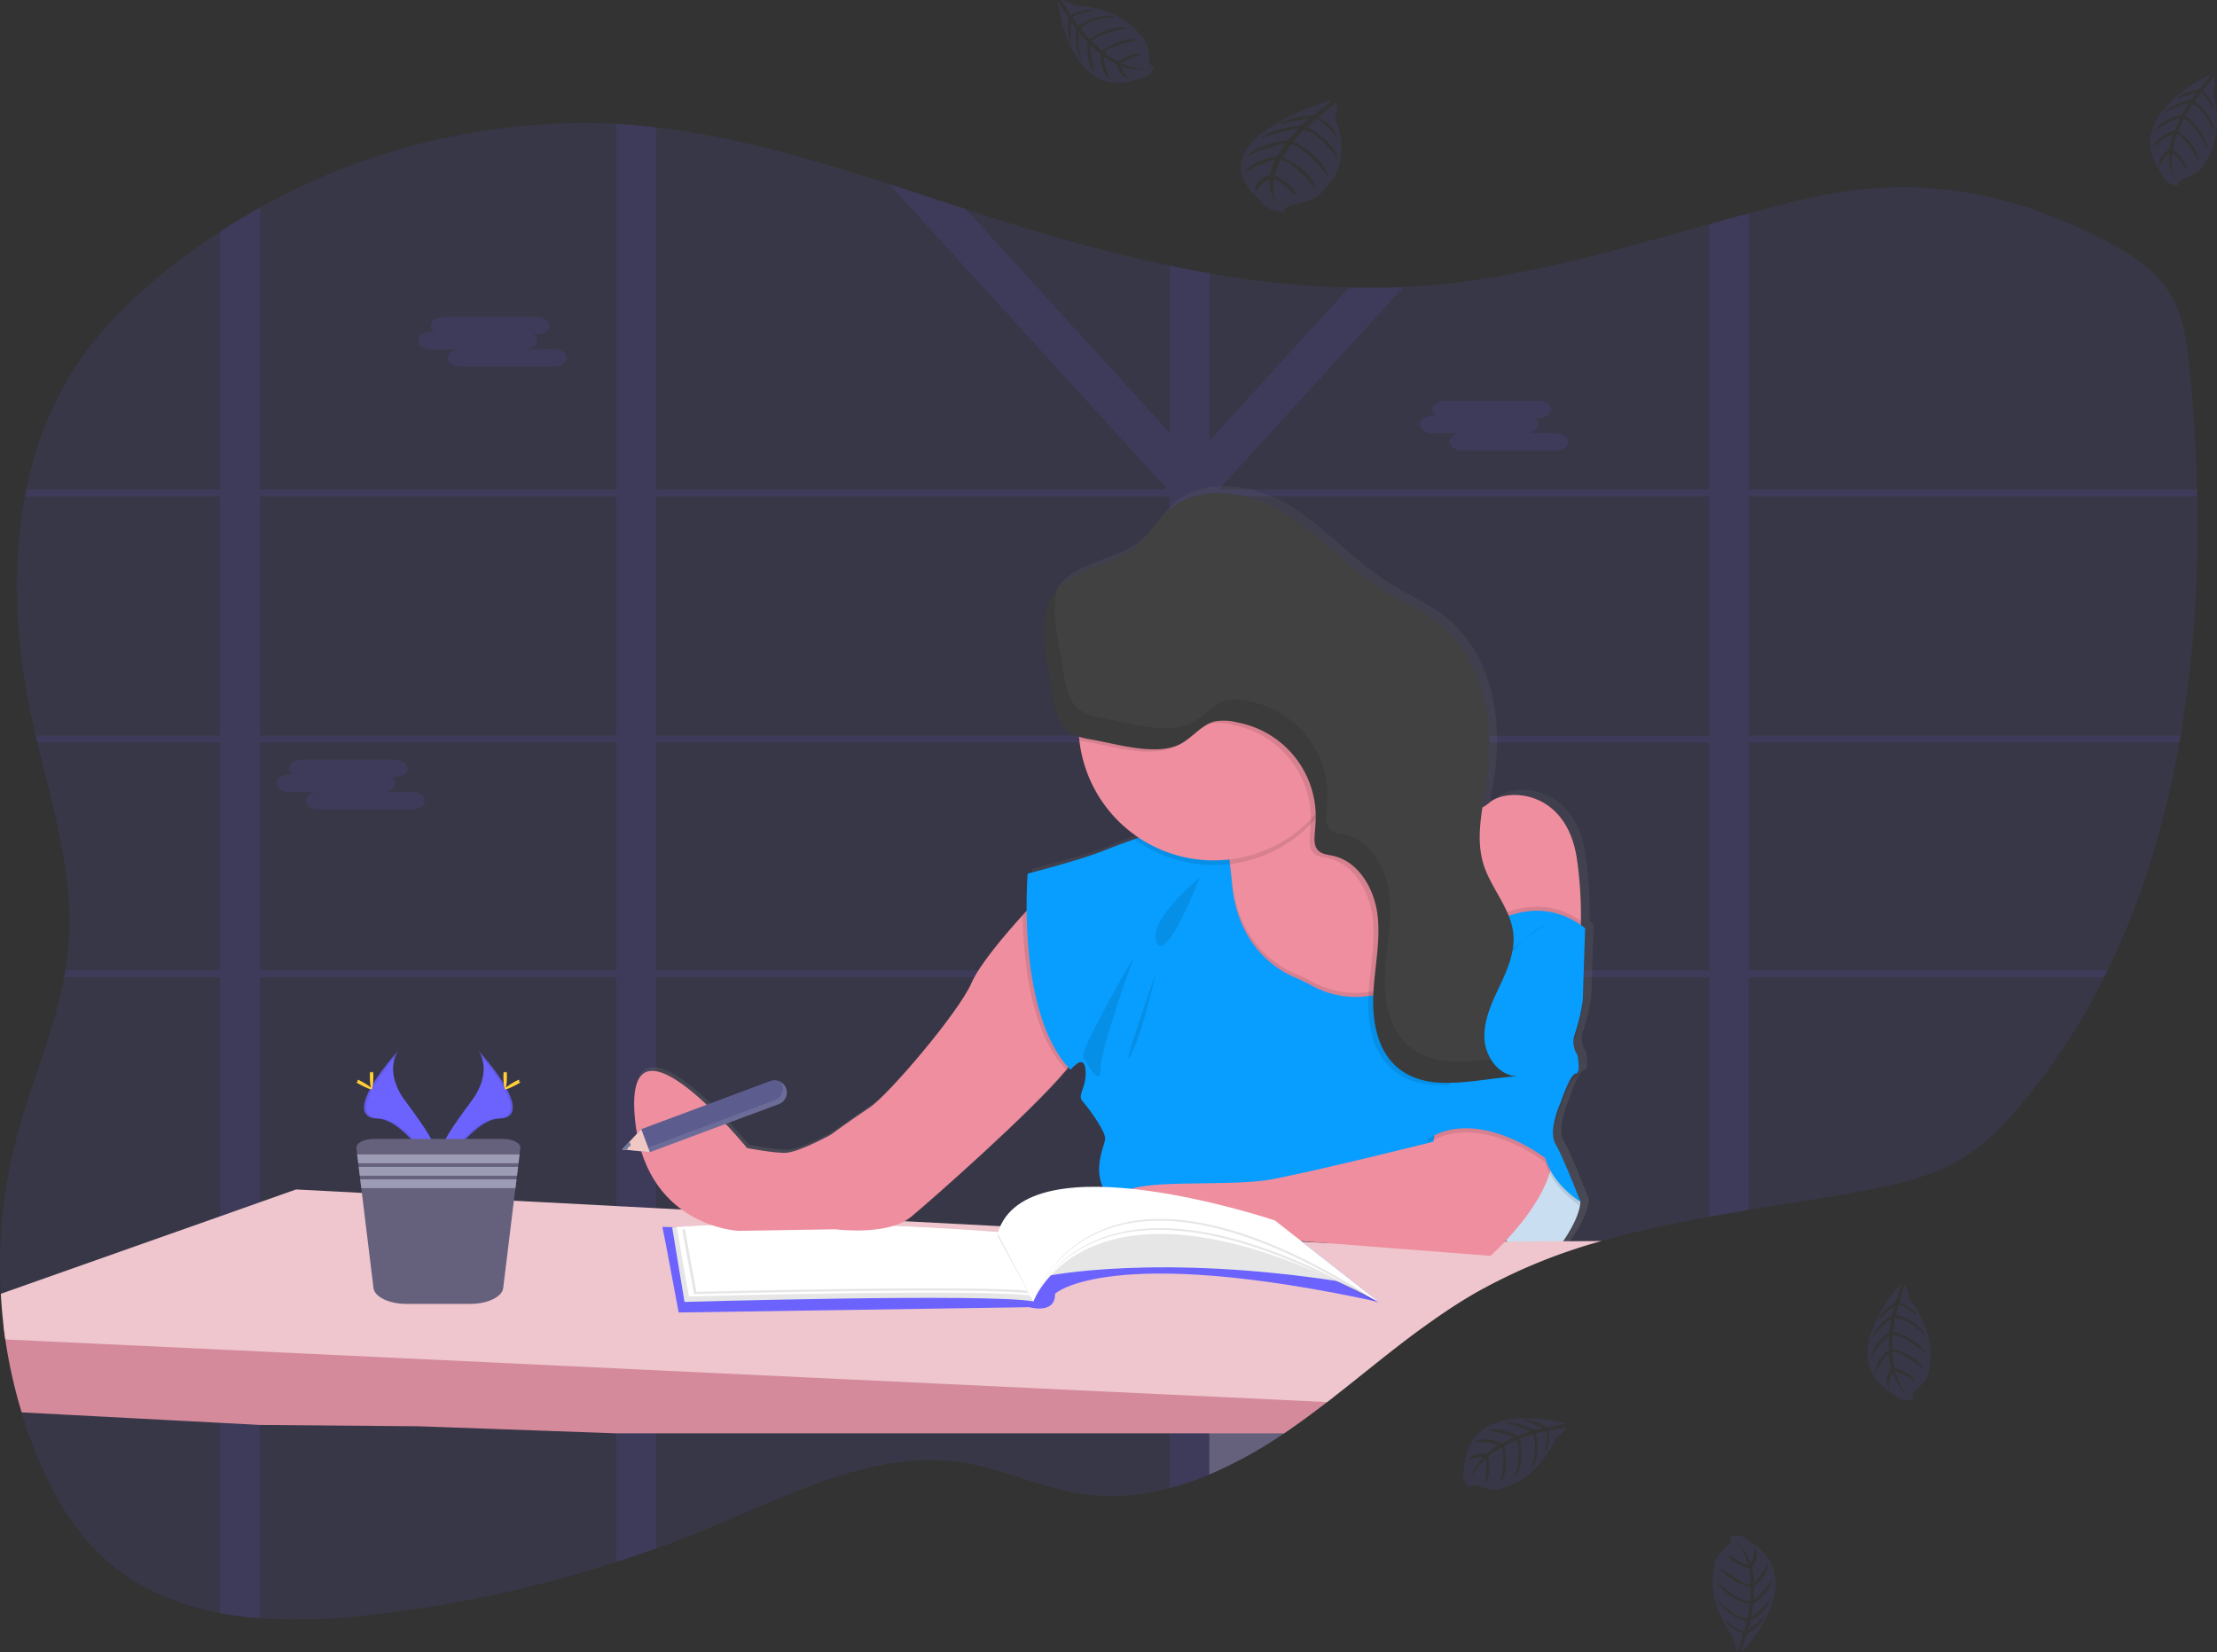 <svg xmlns="http://www.w3.org/2000/svg" xmlns:xlink="http://www.w3.org/1999/xlink" width="641.687" height="478.254" viewBox="0 0 641.687 478.254">
  <rect x="0" y="0" width="641.687" height="478.254" fill="#333333" stroke="none"/>
  <defs>
    <linearGradient id="linear-gradient" x1="0.5" y1="1" x2="0.5" gradientUnits="objectBoundingBox">
      <stop offset="0" stop-color="gray" stop-opacity="0.251"/>
      <stop offset="0.54" stop-color="gray" stop-opacity="0.122"/>
      <stop offset="1" stop-color="gray" stop-opacity="0.102"/>
    </linearGradient>
  </defs>
  <g id="undraw_studying_s3l7" transform="translate(-0.012 -0.057)">
    <path id="Path_297" data-name="Path 297" d="M701.625,291.462c-.115.679-.23,1.357-.357,2.036-4.108,23.108-10.815,45.386-20.788,65.84q-.491,1.018-1,2.036A188.168,188.168,0,0,1,656.058,397.5c-4.968,5.992-10.385,11.681-16.825,15.789-9.028,5.756-19.582,8.094-29.954,10.009-10.778,1.993-21.7,3.635-32.59,5.453q-5.792.945-11.512,1.981c-10.524,1.9-20.969,4.1-31.166,7.016A162.013,162.013,0,0,0,497.658,452.7q-1.381.788-2.732,1.618c-.9.545-1.818,1.1-2.7,1.672s-1.763,1.133-2.636,1.709l-1.345.909c-.442.291-.879.606-1.315.9-1.3.885-2.575,1.818-3.853,2.714l-.048.036q-1.263.909-2.514,1.818c-4.72,3.5-9.336,7.155-13.935,10.827l-2.9,2.32q-2.248,1.781-4.5,3.556c-.879.7-1.769,1.387-2.654,2.078-.642.5-1.278,1.006-1.933,1.5-3.278,2.526-6.6,5-9.985,7.361-.806.563-1.624,1.127-2.423,1.678a127.776,127.776,0,0,1-21.533,11.863l-.1.043a85.443,85.443,0,0,1-11.439,3.944,68.484,68.484,0,0,1-6.737,1.46,59.545,59.545,0,0,1-18.267.315c-11.93-1.69-23.108-7.27-35.007-9.137-24.55-3.811-48.391,8.482-71.493,18.134q-8.482,3.55-17.152,6.665-5.744,2.072-11.542,3.944a363.394,363.394,0,0,1-72.42,15.492,167.346,167.346,0,0,1-30.748.83,103.864,103.864,0,0,1-11.512-1.5c-12.948-2.423-25.035-7.567-34.771-16.964-8.088-7.689-13.8-17.74-18.146-28.228Q78.7,493.939,76.7,487.329A144.2,144.2,0,0,1,72,466.226c-.236-1.612-.448-3.229-.606-4.847q-.473-4.162-.7-8.361a144.8,144.8,0,0,1,4.308-44.229C79.121,392.8,86,377.49,89.033,361.35c.127-.679.242-1.357.357-2.036q.606-3.635.921-7.4c1.527-19.739-4.38-39.061-9.046-58.412-.164-.679-.327-1.357-.485-2.036q-.757-3.217-1.436-6.44c-4.32-20.466-5.5-42.369-1.666-62.793.121-.679.261-1.363.4-2.036a101.569,101.569,0,0,1,14.153-35.4c7.18-11,16.607-20.157,26.658-28.2q7.361-5.877,15.226-11,5.653-3.672,11.512-6.949A191.865,191.865,0,0,1,248.8,114.408q2.829.145,5.647.388,2.957.254,5.9.606c22.92,2.648,45.222,9.209,67.391,16.389q11.142,3.635,22.248,7.27,4.944,1.612,9.882,3.181c16.147,5.1,32.56,9.694,49.124,13.16q5.762,1.212,11.512,2.211a272.087,272.087,0,0,0,40.345,4.156q7.876.194,15.753-.164,3.981-.182,7.967-.533c27.452-2.351,53.923-10.233,80.5-17.637,3.841-1.072,7.689-2.139,11.512-3.169,5.053-1.357,10.112-2.672,15.189-3.884,31.615-7.592,59.788-3.229,89.179,12.426,6.665,3.556,13.329,7.846,17.449,14.486s5.12,14.862,5.883,22.775c1.078,11.257,1.818,22.672,2.054,34.135,0,.679,0,1.357.042,2.036A363.18,363.18,0,0,1,701.625,291.462Z" transform="translate(-70.44 -78.463)" fill="#6c63ff" opacity="0.1"/>
    <path id="Path_298" data-name="Path 298" d="M496.624,359.495h-2.066v2.036H496.9Zm-23.417,0a.132.132,0,0,0,0,.049l-.182,1.684v.3h17.934v-.121l1.278-1.915Zm-47.955,0v-65.84h20.6c-.218-.182-.442-.364-.673-.533l-.3-.23c-.127-.1-.254-.2-.388-.291s-.448-.321-.685-.479-.382-.261-.606-.388l-.139-.091H425.252v-3.6l-.479.23-.509.285h-.036l-.109.067-.315.206c-.109.067-.218.133-.321.206-.315.212-.606.442-.939.679l-.3.242c-.206.158-.4.321-.606.485-.806.66-1.6,1.351-2.423,1.987-.206.164-.412.321-.606.473a15.666,15.666,0,0,1-1.369.9,6.5,6.5,0,0,1-.606.333l-.339.158-.309.133h0a12.874,12.874,0,0,1-2.254.715v64.362h-30.9a.931.931,0,0,0,.061.212c.17.606.339,1.212.5,1.818h30.342V432.1h.473l.539.036.982.073,1.587.158.715.085.788.1h.115c.454.061.915.133,1.381.206l.3.048.666.109.957.17h0l2.3-.121h0l.315.067a1.837,1.837,0,0,1,.388.079V361.53h47.749v-.3l.182-1.684a.135.135,0,0,1,0-.048Zm71.372,0h-2.066v2.036H496.9Zm-24.707,0-.206,2.036h19.951l1.357-2.036Zm-46.652,0v-65.84h20.6c-.218-.182-.442-.364-.673-.533l-.3-.23c-.127-.1-.254-.2-.388-.291s-.448-.321-.685-.479-.382-.261-.606-.388l-.139-.091H425.252v-3.6l-.479.23-.509.285h-.036l-.109.067-.315.206c-.109.067-.218.133-.321.206-.315.212-.606.442-.939.679l-.3.242c-.206.158-.4.321-.606.485-.806.66-1.6,1.351-2.423,1.987-.206.164-.412.321-.606.473a15.666,15.666,0,0,1-1.369.9,6.5,6.5,0,0,1-.606.333l-.339.158-.309.133h0a12.874,12.874,0,0,1-2.254.715v64.362h-30.9a.931.931,0,0,0,.061.212c.17.606.345,1.212.509,1.818h30.336V432.1l.473.03.539.036.982.073,1.587.158.715.085.788.1h.115c.454.061.915.133,1.381.206l.3.048.666.109.957.17h0l2.3-.121h0l.315.067a1.837,1.837,0,0,1,.388.079v-71.6H471.71l.218-2.036ZM581.374,222.385h129.8c0-.679,0-1.357-.042-2.036H581.374V140.411c-3.853,1.03-7.7,2.1-11.512,3.169v76.77H428.693l-.357-.388.539-.606h0l52.5-57.625q-7.876.364-15.753.164l-40.375,44.289V157.757q-5.78-1-11.512-2.211v48.409l-59.03-64.75c-7.41-2.424-14.82-4.889-22.248-7.27L412.7,219.962l-.357.388H265.071V115.534q-2.945-.333-5.9-.606-2.817-.248-5.647-.388V220.35H150.361V138.8q-5.871,3.272-11.512,6.949v74.6H82.74c-.139.673-.279,1.357-.4,2.036H138.8v69.233H85.466c.158.679.321,1.357.485,2.036h52.875v65.84H94.058c-.115.679-.23,1.357-.357,2.036h45.125V545.625a103.864,103.864,0,0,0,11.512,1.5V361.53H253.529V530.8q5.8-1.884,11.542-3.944V361.53H413.716V509.424a85.431,85.431,0,0,0,11.439-3.944l.1-.042V361.53H569.826v69.354q5.75-1.036,11.512-1.981V361.53h102.8q.509-1.018,1-2.036H581.374v-65.84H705.959c.127-.679.242-1.357.357-2.036H581.374Zm-431.006,0H253.529v69.233H150.361Zm0,137.109v-65.84H253.529v65.84Zm114.71-137.109H413.716v69.233H265.071Zm0,137.109v-65.84H413.716v65.84Zm304.754,0H425.252v-65.84H569.826Zm0-67.858H425.252v-67.4l2.03-1.854H569.826Zm-96.619,67.858a.132.132,0,0,0,0,.049l-.182,1.684v.3h17.934v-.121l1.278-1.915Zm23.417,0h-2.066v2.036H496.9Zm-71.372,0v-65.84h20.6c-.218-.182-.442-.364-.673-.533l-.3-.23c-.127-.1-.254-.2-.388-.291s-.448-.321-.685-.479-.382-.261-.606-.388l-.139-.091H425.252v-3.6l-.479.23-.509.285h-.036l-.109.067-.315.206c-.109.067-.218.133-.321.206-.315.212-.606.442-.939.679l-.3.242c-.206.158-.4.321-.606.485-.806.66-1.6,1.351-2.423,1.987-.206.164-.412.321-.606.473a15.666,15.666,0,0,1-1.369.9,6.5,6.5,0,0,1-.606.333l-.339.158-.309.133h0a12.874,12.874,0,0,1-2.254.715v64.362h-30.9a.931.931,0,0,0,.061.212c.17.606.339,1.212.5,1.818h30.342V432.1h.473l.539.036.982.073,1.587.158.715.085.788.1h.115c.454.061.915.133,1.381.206l.3.048.666.109.957.17h0l2.3-.121h0l.315.067a1.837,1.837,0,0,1,.388.079V361.53h47.749v-.3l.182-1.684a.135.135,0,0,1,0-.048Z" transform="translate(-75.125 -78.62)" fill="#6c63ff" opacity="0.1"/>
    <path id="Path_299" data-name="Path 299" d="M274,211.046h.921a2.205,2.205,0,0,1-1.1-1.775h0c0-1.406,1.721-2.551,3.823-2.551h26.749c2.1,0,3.823,1.145,3.823,2.551h0c0,1.4-1.721,2.551-3.823,2.551H303.5a2.211,2.211,0,0,1,1.091,1.775c0,1.212-1.248,2.205-2.92,2.478h7.7c2.1,0,3.817,1.145,3.817,2.551s-1.721,2.545-3.817,2.545h-26.78c-2.1,0-3.817-1.145-3.817-2.545,0-1.212,1.248-2.205,2.92-2.478H274c-2.1,0-3.817-1.145-3.817-2.551S271.889,211.046,274,211.046Z" transform="translate(-149.158 -114.95)" fill="#6c63ff" opacity="0.1"/>
    <path id="Path_300" data-name="Path 300" d="M752.517,251.116h.9a2.212,2.212,0,0,1-1.1-1.781h0c0-1.4,1.721-2.545,3.823-2.545h26.749c2.1,0,3.823,1.145,3.823,2.545h0c0,1.406-1.721,2.551-3.823,2.551H782a2.218,2.218,0,0,1,1.091,1.781c0,1.212-1.248,2.2-2.92,2.472h7.7c2.1,0,3.817,1.151,3.817,2.551s-1.721,2.551-3.817,2.551H761.126c-2.1,0-3.817-1.145-3.817-2.551,0-1.212,1.248-2.205,2.92-2.472h-7.713c-2.1,0-3.817-1.151-3.817-2.551S750.433,251.116,752.517,251.116Z" transform="translate(-337.756 -130.743)" fill="#6c63ff" opacity="0.1"/>
    <path id="Path_301" data-name="Path 301" d="M206.267,422.582h.9a2.218,2.218,0,0,1-1.091-1.781h0c0-1.4,1.715-2.551,3.817-2.551h26.749c2.1,0,3.823,1.151,3.823,2.551h0c0,1.406-1.721,2.551-3.823,2.551h-.891a2.217,2.217,0,0,1,1.091,1.781c0,1.212-1.248,2.2-2.92,2.472h7.7c2.1,0,3.817,1.145,3.817,2.551s-1.715,2.551-3.817,2.551H214.864c-2.1,0-3.817-1.151-3.817-2.551,0-1.212,1.254-2.205,2.92-2.478h-7.7c-2.1,0-3.817-1.145-3.817-2.545S204.171,422.582,206.267,422.582Z" transform="translate(-122.464 -198.32)" fill="#6c63ff" opacity="0.1"/>
    <path id="Path_302" data-name="Path 302" d="M691.31,713.44q-2.248,1.781-4.5,3.556c-.879.7-1.769,1.387-2.654,2.078-.642.5-1.278,1.006-1.933,1.5-3.278,2.526-6.6,5-9.985,7.361-.806.563-1.624,1.127-2.424,1.678a127.77,127.77,0,0,1-21.533,11.863l-.1.042V713.44Z" transform="translate(-298.142 -314.662)" fill="#65617d"/>
    <path id="Path_303" data-name="Path 303" d="M650.644,435.238l.679-20.933c-.406-.315-.818-.606-1.212-.9a111.588,111.588,0,0,0-1.066-18.667c-2.739-20.933-20.521-21.387-25.538-17.067a12.116,12.116,0,0,1-2.163,1.49c.454-2.987,1.018-5.98,1.424-8.937,2.193-15.947-1.212-33.886-13.584-44.192-5.18-4.308-11.512-6.955-17.2-10.56-10.191-6.428-18.243-15.922-28.549-22.181s-24.78-8.6-33.771-.557c-3.484,3.114-5.732,7.434-9.306,10.439-6.665,5.6-17.055,5.968-22.872,12.22h0c-.291.315-.57.636-.836.975-4.847,6.216-3.52,15.032-1.975,22.745,1.86,9.282,1.091,16.722,9.052,19.388.03.37.055.739.1,1.1a39.327,39.327,0,0,0,17.3,28.306l-1.29.46c-3.441,1.212-6.537,2.387-8.519,3.193-7.27,2.963-22.575,6.822-22.575,6.822s-.364,4.362-.3,10.8c-5.1,5.544-13.614,15.286-16.116,21.06-3.635,8.422-24.174,32.541-29.645,36.183s-11.4,7.961-11.4,7.961-8.664,4.78-12.766,5.235c-2.842.315-11.633-1.369-11.633-1.369s-35.11-43.017-32.832-10.009,30.324,34.129,30.324,34.129l28.276-.454s15.28,2.048,22.12-3.635c5.841-4.847,36.11-31.439,45.834-43.5.224.248.448.491.685.727,0,0,3.872-5,4.332,0s-2.514,7.271-.915,9.088,6.386,8.191,6.61,10.694-6.38,12.723,4.786,20.479c.176.121.364.236.57.351C518.667,500.66,525,505.1,525,505.1l34.2-.454,64.532,5s1.921-1.69,4.52-4.453c3.472,3.187,8.288,5.919,13.717,4.241,0,0,7.755-9.324,7.985-15.468,0,0-5.017-12.972-7.27-16.837s1.6-12.287,1.6-12.287,2.732-8.191,4.332-8.191.454-5.453.454-5.453a6.628,6.628,0,0,1-.685-6.144A58.8,58.8,0,0,0,650.644,435.238Z" transform="translate(-190.054 -146.826)" fill="url(#linear-gradient)"/>
    <path id="Path_304" data-name="Path 304" d="M721.584,485.077l-2.423,2.835h0l-9.791,11.4-12.79.776-20.472,1.26s-27.6-33.262-22.417-40.5c1.884-2.611,2.193-6.059,1.818-9.312-.048-.448-.115-.9-.194-1.339a38.71,38.71,0,0,0-3.223-9.936l.679-.309.436-.2,24.138-11.015,5.974-2.726a16.127,16.127,0,0,0,1.636,4.714c.115.23.242.46.376.679,8.234,13.632,34.638,5.011,34.638,5.011Z" transform="translate(-299.679 -201.378)" fill="#ee8e9e"/>
    <path id="Path_305" data-name="Path 305" d="M798.359,471.662c-.182,8.252-1.527,11.815-1.527,11.815l-34.165,5.2-1.278-8.87-5.059-35.026,4.75-4.75a12.681,12.681,0,0,0,10.863-2.714c4.974-4.3,22.623-3.847,25.338,16.964a115.187,115.187,0,0,1,1.078,17.376Z" transform="translate(-340.763 -204.982)" fill="#ee8e9e"/>
    <path id="Path_306" data-name="Path 306" d="M799.836,631.813s7.689-9.276,7.919-15.383l-7.695-12.9-6.786-7.271L780.6,620.725S788.973,635.206,799.836,631.813Z" transform="translate(-350.328 -268.478)" fill="#dfe5ee"/>
    <path id="Path_307" data-name="Path 307" d="M799.836,631.813s7.689-9.276,7.919-15.383l-7.695-12.9-6.786-7.271L780.6,620.725S788.973,635.206,799.836,631.813Z" transform="translate(-350.328 -268.478)" fill="#079eff" opacity="0.1"/>
    <path id="Path_308" data-name="Path 308" d="M457.069,708.756c-.642.5-1.278,1.006-1.933,1.5-3.278,2.526-6.6,5-9.985,7.361-.806.563-1.624,1.127-2.423,1.678H249.454l-57.182-2.048-45.986-.388-11.512-.606-57.437-3.029a144.2,144.2,0,0,1-4.732-21.121c-.236-1.612-.448-3.229-.606-4.847l62.75,3.478,11.512.648,103.168,5.756,11.542.642,148.645,8.3,11.439.642h.1Z" transform="translate(-71.05 -304.344)" fill="#d48a9b"/>
    <path id="Path_309" data-name="Path 309" d="M534.127,638.547A162.009,162.009,0,0,0,497.775,653.5c-.915.527-1.818,1.066-2.733,1.618s-1.818,1.1-2.7,1.672-1.763,1.133-2.636,1.709l-1.345.909-1.315.9c-1.3.891-2.575,1.818-3.853,2.714l-.048.036q-1.263.909-2.514,1.818c-4.72,3.5-9.336,7.155-13.935,10.827q-1.454,1.163-2.914,2.321l-4.483,3.556c-.879.7-1.769,1.387-2.654,2.078-.642.5-1.278,1.006-1.933,1.5l-33.929-1.618h-.1l-11.439-.533-148.712-7.046L249,675.408l-103.168-4.9-11.512-.551-62.169-2.926c-.236-1.612-.448-3.229-.606-4.847q-.473-4.162-.7-8.361L134.311,631.4l11.512-4.077,10.457-3.7,19.055.994,44.041,2.26h0l29.639,1.557,11.542.606,7.373.388h0l1.763.1h0l62.054,3.241h0l.654.042h0l27.688,1.442h.5l2.769.139h0l9.44.5,11.8.606h0l3.89.206h0l.733.042,5.5.285h0l1.569.079h0l5.253.279h0l2.09.115h.5l4.914.26,7.61.4h.036l2.363.121h.255l1.412.079,3.466.182h0l3.029.158h.03l3.4.176h.055l2.575.139h0l1.975.1,7.01.37h0l1.26.067h.436l.606.036h0l2.054.109h0l.921.048h0l7.149.37h.654l10.554-.091h.073L506.1,638.7h3.969l12.917-.1h1.927Z" transform="translate(-70.593 -279.266)" fill="#efc6cd"/>
    <path id="Path_310" data-name="Path 310" d="M387.868,645.206,391.6,665.06l101.472-1.527s7.634,2.205,7.464-3.9c0,0,15.444-14.6,93.668,2.375L564.171,638.42l-82.1,4.411-95.195-2.545Z" transform="translate(-195.153 -285.095)" fill="#6c63ff"/>
    <path id="Path_311" data-name="Path 311" d="M391.59,641.068l3.563,21.551s87.246-2.545,100.963-.17l-10.366-19.685S433,637.845,391.59,641.068Z" transform="translate(-197.009 -285.707)" fill="#fff"/>
    <path id="Path_312" data-name="Path 312" d="M391.59,641.068l3.563,21.551s87.246-2.545,100.963-.17l-10.366-19.685S433,637.845,391.59,641.068Z" transform="translate(-197.009 -285.707)" opacity="0.1"/>
    <path id="Path_313" data-name="Path 313" d="M393.74,640.988l3.514,20.042s86.137-2.363,99.709-.157l-10.221-18.3S434.624,637.989,393.74,640.988Z" transform="translate(-197.856 -285.705)" fill="#fff"/>
    <path id="Path_314" data-name="Path 314" d="M396.35,642.043l3.423,18.746s84.247-2.211,97.546-.145l-10-17.128S436.344,639.214,396.35,642.043Z" transform="translate(-198.885 -286.143)" opacity="0.1"/>
    <path id="Path_315" data-name="Path 315" d="M397.47,640.922l3.441,18.782s84.247-2.211,97.546-.145l-10.021-17.146S437.464,638.116,397.47,640.922Z" transform="translate(-199.326 -285.706)" fill="#fff"/>
    <path id="Path_316" data-name="Path 316" d="M291.2,557.41s4.411,5.762-2.03,14.468-11.76,16.05-9.609,21.478c0,0,9.694-16.165,17.631-16.359S299.909,567.128,291.2,557.41Z" transform="translate(-152.665 -253.167)" fill="#6c63ff"/>
    <path id="Path_317" data-name="Path 317" d="M291.365,557.41a7,7,0,0,1,.9,1.818c7.719,9.088,11.833,17.57,4.411,17.752-6.913.194-15.2,12.554-17.189,15.68q.1.351.236.709s9.694-16.165,17.631-16.359S300.072,567.128,291.365,557.41Z" transform="translate(-152.827 -253.167)" opacity="0.1"/>
    <path id="Path_318" data-name="Path 318" d="M311.958,568.694c0,2.024-.23,3.672-.509,3.672s-.509-1.648-.509-3.672.285-1.078.563-1.078S311.958,566.664,311.958,568.694Z" transform="translate(-165.223 -257.101)" fill="#ffd037"/>
    <path id="Path_319" data-name="Path 319" d="M315,572.621c-1.781.976-3.332,1.563-3.466,1.315s1.212-1.212,2.981-2.205,1.078-.267,1.212,0S316.781,571.651,315,572.621Z" transform="translate(-165.453 -258.611)" fill="#ffd037"/>
    <path id="Path_320" data-name="Path 320" d="M254.224,557.41s-4.411,5.762,2.036,14.468,11.754,16.05,9.609,21.478c0,0-9.724-16.165-17.637-16.359S245.517,567.128,254.224,557.41Z" transform="translate(-138.969 -253.167)" fill="#6c63ff"/>
    <path id="Path_321" data-name="Path 321" d="M254.224,557.41a7.27,7.27,0,0,0-.9,1.818c-7.719,9.088-11.833,17.57-4.411,17.752,6.913.194,15.207,12.554,17.195,15.68a7.28,7.28,0,0,1-.236.709s-9.724-16.165-17.637-16.359S245.517,567.128,254.224,557.41Z" transform="translate(-138.969 -253.167)" opacity="0.1"/>
    <path id="Path_322" data-name="Path 322" d="M247.13,568.694c0,2.024.23,3.672.509,3.672s.509-1.648.509-3.672-.285-1.078-.563-1.078S247.13,566.664,247.13,568.694Z" transform="translate(-140.073 -257.101)" fill="#ffd037"/>
    <path id="Path_323" data-name="Path 323" d="M241.787,572.621c1.781.976,3.338,1.563,3.472,1.315s-1.212-1.212-2.981-2.205-1.078-.267-1.212,0S240.006,571.651,241.787,572.621Z" transform="translate(-137.542 -258.611)" fill="#ffd037"/>
    <path id="Path_324" data-name="Path 324" d="M288.142,602.16l-.218,1.818-.309,2.539-.127,1.06-.309,2.545-.133,1.06-.315,2.545L283.2,642.638c-.315,2.581-4.532,4.593-9.621,4.593H255.273c-5.089,0-9.3-2.012-9.615-4.593l-3.532-28.912-.309-2.545-.127-1.06-.315-2.545-.127-1.06-.309-2.539-.224-1.818c-.176-1.46,2.1-2.69,4.986-2.69h37.479C286.057,599.47,288.341,600.7,288.142,602.16Z" transform="translate(-137.541 -269.744)" fill="#65617d"/>
    <path id="Path_325" data-name="Path 325" d="M217.654,551.59l-.309,2.545H170.959l-.309-2.545Z" transform="translate(-67.253 -217.374)" fill="#9d9cb5"/>
    <path id="Path_326" data-name="Path 326" d="M217.5,557.54l-.309,2.545H171.685l-.315-2.545Z" transform="translate(-67.537 -219.719)" fill="#9d9cb5"/>
    <path id="Path_327" data-name="Path 327" d="M217.347,563.49l-.309,2.539H172.409l-.309-2.539Z" transform="translate(-67.824 -222.064)" fill="#9d9cb5"/>
    <path id="Path_328" data-name="Path 328" d="M403.923,597.347s-11.766-11.312-11.312,3.393S403.923,597.347,403.923,597.347Z" transform="translate(-197.407 -267.269)" fill="#ee8e9e"/>
    <path id="Path_329" data-name="Path 329" d="M502.013,528.37c-.261,1.139-1.527,3.029-3.5,5.4-10.2,12.287-39.23,37.825-44.919,42.563-6.786,5.659-21.945,3.635-21.945,3.635l-28.052.454s-27.828-1.133-30.094-33.929,32.578,9.955,32.578,9.955,8.725,1.672,11.542,1.357c4.072-.448,12.669-5.2,12.669-5.2s5.883-4.3,11.312-7.919,25.792-27.6,29.415-35.977c2.3-5.314,9.694-14,14.8-19.636,2.932-3.241,5.108-5.453,5.108-5.453S503.594,521.354,502.013,528.37Z" transform="translate(-189.838 -224.084)" fill="#ee8e9e"/>
    <path id="Path_330" data-name="Path 330" d="M575.145,528.354c-.261,1.139-1.527,3.029-3.5,5.4-10.3-10.488-12.451-31.414-12.693-44.72,2.932-3.241,5.108-5.453,5.108-5.453S576.726,521.338,575.145,528.354Z" transform="translate(-262.97 -224.068)" opacity="0.1"/>
    <path id="Path_331" data-name="Path 331" d="M719.154,496.851h0l-9.785,11.4-12.79.776-20.472,1.26s-27.6-33.262-22.417-40.5c1.884-2.611,2.193-6.059,1.818-9.312-.048-.448-.115-.9-.194-1.339a38.71,38.71,0,0,0-3.223-9.936l.679-.309.436-.2a43.448,43.448,0,0,1,2.218,9.276c.067.43.127.878.188,1.339.212,1.636.406,3.454.606,5.453,1.575,18.31,13.093,25.2,18.291,27.392a52.791,52.791,0,0,1,4.9,2.369,26.119,26.119,0,0,0,16.419,2.969c12.832-1.684,23.3-11.009,23.3-11.009l.055,9.179Z" transform="translate(-299.679 -210.317)" opacity="0.1"/>
    <path id="Path_332" data-name="Path 332" d="M683.606,566.13s-84.162-.23-95.255-7.919-4.52-17.873-4.75-20.363-4.974-8.821-6.556-10.639,1.357-4.071.9-9.046-4.3,0-4.3,0C557.809,502.1,561.2,461.375,561.2,461.375s15.147-3.841,22.417-6.792c1.969-.8,5.035-1.939,8.482-3.169l1.278-.46c8.888-3.181,19.455-6.774,19.455-6.774s2.03-1.436,4.072,2.86a37.761,37.761,0,0,1,2.623,10.239c.067.43.127.879.188,1.339.212,1.636.406,3.453.606,5.453,1.575,18.309,13.093,25.2,18.291,27.392a52.759,52.759,0,0,1,4.9,2.369,26.119,26.119,0,0,0,16.419,2.969c12.832-1.684,23.3-11.009,23.3-11.009l.055,9.179.158,27.579Z" transform="translate(-263.737 -208.449)" fill="#079eff"/>
    <path id="Path_333" data-name="Path 333" d="M697.824,584.581l-1.357,8.6s-33.487,8.367-46.6,10.857-41.405-.679-43.441,4.75,8.6,12.9,8.6,12.9l33.929-.454,64.029,4.98s24.435-21.5,16.516-36.431S697.824,584.581,697.824,584.581Z" transform="translate(-281.578 -262.646)" fill="#ee8e9e"/>
    <path id="Path_334" data-name="Path 334" d="M635.221,474.58s-15.389,12.669-12.445,18.782S635.221,474.58,635.221,474.58Z" transform="translate(-287.978 -220.521)" opacity="0.1"/>
    <path id="Path_335" data-name="Path 335" d="M602.6,512.29s-15.613,26.925-14.7,28.961,5.2,9.276,4.974,3.847S602.6,512.29,602.6,512.29Z" transform="translate(-274.363 -235.384)" opacity="0.1"/>
    <path id="Path_336" data-name="Path 336" d="M617.463,520.14s-3.635,16.74-7.24,23.756S617.463,520.14,617.463,520.14Z" transform="translate(-282.889 -238.477)" opacity="0.1"/>
    <path id="Path_337" data-name="Path 337" d="M669.684,431.432a39.139,39.139,0,0,1-29.748,20.127h-.073a39.073,39.073,0,0,1-27.543-7.21c9.088-3.284,20.733-7.234,20.733-7.234s2.03-1.436,4.071,2.86l30.548-13.935A16.2,16.2,0,0,0,669.684,431.432Z" transform="translate(-284.005 -201.39)" opacity="0.1"/>
    <path id="Path_338" data-name="Path 338" d="M663.959,376.315a38.963,38.963,0,0,1-5.15,19.424,39.421,39.421,0,0,1-5.835,7.767,38.976,38.976,0,0,1-23.726,11.73h-.079a38.215,38.215,0,0,1-4.35.248,39.14,39.14,0,0,1-38.891-34.73,37.992,37.992,0,0,1-.248-4.416,39.139,39.139,0,0,1,78.279,0Z" transform="translate(-273.505 -166.376)" fill="#ee8e9e"/>
    <path id="Path_339" data-name="Path 339" d="M754.96,511.571l3.635-5.453s19.909-23.756,39.382-8.6l-.679,20.818a55.189,55.189,0,0,1-2.266,9.694,6.622,6.622,0,0,0,.679,6.113s1.133,5.453-.448,5.453-4.3,8.143-4.3,8.143-3.847,8.373-1.581,12.22,7.24,16.74,7.24,16.74-7.919-4.75-10.185-12.669c0,0-19.23-14.935-34.165-5.453Z" transform="translate(-339.163 -227.57)" opacity="0.1"/>
    <path id="Path_340" data-name="Path 340" d="M801.65,492.689c-.182,8.252-1.527,11.815-1.527,11.815l-34.165,5.2-1.278-8.87C769.151,496.173,785.413,481.341,801.65,492.689Z" transform="translate(-344.054 -226.01)" opacity="0.1"/>
    <path id="Path_341" data-name="Path 341" d="M754.96,509.571l3.635-5.453s19.909-23.756,39.382-8.6l-.679,20.818a55.189,55.189,0,0,1-2.266,9.694,6.622,6.622,0,0,0,.679,6.113s1.133,5.453-.448,5.453-4.3,8.143-4.3,8.143-3.847,8.373-1.581,12.22,7.24,16.74,7.24,16.74-7.919-4.75-10.185-12.669c0,0-19.23-14.935-34.165-5.453Z" transform="translate(-339.163 -226.781)" fill="#079eff"/>
    <path id="Path_342" data-name="Path 342" d="M789.385,496.61s-32.8,20.139-31.221,37.8C758.164,534.41,776.492,502.039,789.385,496.61Z" transform="translate(-341.464 -229.204)" opacity="0.1"/>
    <path id="Path_343" data-name="Path 343" d="M692.931,452.9l.158,27.579c-6.2.279-12.051-.527-16.674-4.544a20.009,20.009,0,0,1-6.059-10.845,38.42,38.42,0,0,1-.788-10.257.558.558,0,0,1,0-.1c.382-7.616,2.133-15.232,1.212-22.8s-5.507-15.553-13-17.146c-1.478-.321-3.138-.436-4.193-1.521-1.163-1.212-1.109-3.1-.982-4.774l.218-2.829c.055-.727.079-1.448.079-2.169a27.767,27.767,0,0,0-22.417-27.228l-.242-.042a15.311,15.311,0,0,0-6.41-.357c-4.011.927-6.6,4.817-10.3,6.665-7.089,3.538-18.909-.333-26.331-1.551-.485-.079-.945-.17-1.387-.273a38.02,38.02,0,0,1-.248-4.417A39.139,39.139,0,1,1,658.7,395.714c.115.23.242.46.376.679,8.234,13.632,34.638,5.011,34.638,5.011l1.587,48.646Z" transform="translate(-273.462 -166.363)" opacity="0.1"/>
    <path id="Path_344" data-name="Path 344" d="M608.376,363.627c3.672-1.854,6.265-5.744,10.3-6.665a15.454,15.454,0,0,1,6.416.351l.242.048a27.791,27.791,0,0,1,22.314,29.4l-.218,2.829c-.133,1.672-.188,3.569.988,4.768,1.048,1.085,2.708,1.212,4.187,1.515,7.489,1.6,12.075,9.542,13,17.152s-.86,15.25-1.212,22.9,1.054,16.086,6.834,21.109c9.088,7.876,22.9,3.393,34.929,2.672-5.32,0-9.306-5.489-9.6-10.8s2.072-10.36,4.332-15.147,4.526-9.936,4.023-15.232c-.691-7.27-6.422-13.093-8.615-20.091-2.557-8.143-.091-16.886,1.066-25.35,2.175-15.85-1.212-33.693-13.481-43.938-5.138-4.284-11.421-6.919-17.067-10.506-10.118-6.416-18.1-15.825-28.325-22.066s-24.586-8.555-33.511-.557c-3.453,3.1-5.683,7.392-9.234,10.379-6.937,5.847-17.964,5.956-23.526,13.129-4.786,6.174-3.49,14.941-1.957,22.605,2.042,10.221.891,18.176,11.815,19.994C589.467,363.3,601.281,367.171,608.376,363.627Z" transform="translate(-266.877 -148.131)" fill="#414141"/>
    <path id="Path_345" data-name="Path 345" d="M698.333,472.772c-8.755,1.072-17.431,1.624-23.8-3.9-5.78-5.023-7.2-13.456-6.834-21.109s2.139-15.3,1.212-22.9-5.507-15.547-13-17.146c-1.478-.315-3.132-.43-4.187-1.515-1.169-1.212-1.121-3.1-.988-4.774l.218-2.829a27.785,27.785,0,0,0-22.314-29.4l-.242-.048a15.454,15.454,0,0,0-6.416-.351c-4.011.927-6.6,4.847-10.3,6.665-7.095,3.544-18.9-.327-26.337-1.545-10.906-1.787-9.767-9.755-11.815-19.994-1.145-5.719-2.157-12.057-.606-17.473a9.531,9.531,0,0,0-.836.975c-4.786,6.174-3.49,14.941-1.957,22.605,2.042,10.221.891,18.176,11.815,19.994,7.428,1.212,19.243,5.089,26.337,1.545,3.672-1.854,6.265-5.744,10.3-6.665a15.455,15.455,0,0,1,6.416.351l.242.048a27.791,27.791,0,0,1,22.314,29.4l-.218,2.829c-.133,1.672-.188,3.569.988,4.768,1.048,1.085,2.708,1.212,4.187,1.515,7.489,1.6,12.075,9.543,13,17.152s-.854,15.25-1.212,22.9,1.054,16.086,6.834,21.109c9.088,7.876,22.9,3.393,34.929,2.672C702.793,477.667,700.048,475.595,698.333,472.772Z" transform="translate(-266.826 -166.08)" opacity="0.1"/>
    <path id="Path_346" data-name="Path 346" d="M373.21,585.6l37.352-13.935a3.556,3.556,0,0,1,4.574,2.084h0a3.556,3.556,0,0,1-2.084,4.574L375.7,592.257l-8.01-.8Z" transform="translate(-187.589 -258.695)" fill="#5c5c8e"/>
    <path id="Path_347" data-name="Path 347" d="M413.993,572.972h0a3.557,3.557,0,0,1-2.09,4.574L374.527,591.53l-6.01-.606-.866.921,8.01.8,37.352-13.935a3.556,3.556,0,0,0,2.084-4.574h0a3.557,3.557,0,0,0-1.454-1.775A4.129,4.129,0,0,1,413.993,572.972Z" transform="translate(-187.574 -259.059)" fill="#fff" opacity="0.1"/>
    <path id="Path_348" data-name="Path 348" d="M302.78,539.52l2.484,6.659-6.568-.66-1.436-.145,1.963-2.084Z" transform="translate(-117.153 -212.617)" fill="#efc8c4"/>
    <path id="Path_349" data-name="Path 349" d="M369.665,601a1.585,1.585,0,0,1,.388.418.606.606,0,0,1,0,.648,1.29,1.29,0,0,1-.357.26,1.212,1.212,0,0,0-.533.9l-1.442-.139Z" transform="translate(-187.601 -270.347)" fill="#727a9c"/>
    <path id="Path_350" data-name="Path 350" d="M569.921,650.878s32.354-6.792,86.64,1.818l-21.266-15.607L596.6,629.17,569.23,636.44Z" transform="translate(-267.022 -281.449)" fill="#fff"/>
    <path id="Path_351" data-name="Path 351" d="M569.921,650.878s32.354-6.792,86.64,1.818l-21.266-15.607L596.6,629.17,569.23,636.44Z" transform="translate(-267.022 -281.449)" opacity="0.1"/>
    <path id="Path_352" data-name="Path 352" d="M557.394,659.433s16.292-44.071,99.969.139L627.33,640.245s-71.947-19.879-80.26,3.029Z" transform="translate(-258.288 -282.66)" fill="#fff"/>
    <path id="Path_353" data-name="Path 353" d="M557.366,657.32s16.292-47.119,99.969.848L627.3,637.205s-71.972-23.774-80.3,1.109Z" transform="translate(-258.26 -280.578)" opacity="0.1"/>
    <path id="Path_354" data-name="Path 354" d="M557.394,657.221s16.292-47.816,99.969.151L627.33,636.41s-71.947-23.1-80.26,1.818Z" transform="translate(-258.288 -280.461)" fill="#fff"/>
    <path id="Path_355" data-name="Path 355" d="M557.378,655.97s16.292-53.141,99.969.818L627.29,633.2s-71.947-24.235-80.26,3.732Z" transform="translate(-258.272 -279.197)" opacity="0.1"/>
    <path id="Path_356" data-name="Path 356" d="M557.378,655.5s16.292-53.789,99.969.17L627.29,632.081s-71.947-24.235-80.26,3.732Z" transform="translate(-258.272 -278.756)" fill="#fff"/>
    <path id="Path_357" data-name="Path 357" d="M972.236,668.71s-20.085,21.515-2.005,31.966a5.015,5.015,0,0,0,5.738,1.357s-1.139-1.012,1.145-2.963a13.549,13.549,0,0,0,2.151-2.363,6.665,6.665,0,0,0,1.248-4.035h0s2.63-8.537-5.725-19.618c0,0-.757-3.708-1.4-4.114l-1.527,5.168s3.835.975,5.277,3.9c0,0-5.053-3.968-5.544-3.138-.1.17-.685,2.781-.685,2.781s6.665,1.721,8.749,6.3c0,0-5.386-5.532-8.979-5.314l-.654,3.987s7.131,1.478,9.694,6.6c0,0-5.828-5.592-9.791-5.719l-.115,4s6.925,1.575,9.04,5.853c0,0-7.386-5.774-9-4.932,0,0,.115,3.69.606,4.653,0,0,4.944,1.212,5.95,3.841,0,0-5.344-3.338-5.8-2.829,0,0,1.436,4.762,3.435,6.792a15.073,15.073,0,0,1-4.168-6.531A8.312,8.312,0,0,0,968.862,699s-1.981-2.193.672-5.8c0,0-.969-3.756-.727-4.35,0,0-3.12,3.193-3.92,6.059,0,0-.606-3.587,3.914-7.095v-4.035s-4.35,4-5.247,6.483c0,0-.061-3.756,5.338-7.495l.606-3.92s-4.011,3.163-5.6,5.707c0,0,.691-3.5,5.816-6.822l.709-2.569s-2.884,2.363-3.635,3.114-1.036.606-1.036.606a12.723,12.723,0,0,1,4.968-4.811S972.57,668.849,972.236,668.71Z" transform="translate(-422.093 -297.033)" fill="#6c63ff" opacity="0.1"/>
    <path id="Path_358" data-name="Path 358" d="M1115.208,90.91s-26.834,12.117-14.183,28.712a5.021,5.021,0,0,0,4.768,3.472s-.66-1.375,2.2-2.3a13.276,13.276,0,0,0,2.9-1.351,6.665,6.665,0,0,0,2.708-3.241h0s5.719-6.858,2.284-20.3c0,0,.733-3.714.3-4.338l-3.405,4.181s3.163,2.375,3.369,5.629c0,0-3.126-5.61-3.9-5.029-.157.115-1.7,2.3-1.7,2.3s5.453,4.156,5.641,9.191c0,0-2.836-7.186-6.24-8.373l-2.139,3.429s6.01,4.114,6.41,9.833c0,0-3.223-7.4-6.828-9.052l-1.654,3.635s5.786,4.126,6.059,8.888c0,0-4.586-8.179-6.4-8.022,0,0-1.315,3.441-1.212,4.526,0,0,4.084,3.029,4.011,5.841,0,0-3.635-5.138-4.241-4.847,0,0-.515,4.944.551,7.592a15.041,15.041,0,0,1-1.327-7.634,8.292,8.292,0,0,0-2.72,3.9s-.981-2.793,2.86-5.1c0,0,.551-3.835,1.006-4.29,0,0-4.114,1.739-5.944,4.053,0,0,.818-3.544,6.35-5.035l1.575-3.708s-5.556,2.012-7.343,3.95c0,0,1.394-3.49,7.816-4.847l2.066-3.381s-4.92,1.375-7.374,3.1c0,0,1.993-2.957,8-4.047l1.642-2.1s-3.575,1.066-4.574,1.466-1.212.164-1.212.164a12.722,12.722,0,0,1,6.477-2.52S1115.427,91.152,1115.208,90.91Z" transform="translate(-475.28 -69.306)" fill="#6c63ff" opacity="0.1"/>
    <path id="Path_359" data-name="Path 359" d="M689.3,103.29s-40.315,11.512-20.715,28.646c0,0,1.739,3.635,7.319,3.635,0,0-1.042-1.406,3.272-2.26a25.625,25.625,0,0,0,4.35-1.284,7.761,7.761,0,0,0,4.011-3.205h0s8.482-6.786,2.914-20.466c0,0,1.012-3.732.333-4.374l-5.041,4.132s4.847,2.49,5.253,5.78c0,0-4.889-5.75-6.059-5.186-.236.115-2.52,2.272-2.52,2.272s8.41,4.35,8.791,9.446c0,0-4.484-7.337-9.694-8.628l-3.151,3.405s9.209,4.32,9.967,10.112c0,0-5.077-7.567-10.579-9.33l-2.423,3.635s8.87,4.326,9.452,9.149c0,0-7.168-8.391-9.918-8.288,0,0-1.9,3.453-1.727,4.55,0,0,6.265,3.2,6.234,6.01,0,0-5.659-5.3-6.592-5.017,0,0-.642,4.986,1.042,7.689,0,0-2.92-3.884-2.217-7.749,0,0-3.205,1.606-4.011,3.865,0,0-1.563-2.842,4.193-5.071,0,0,.733-3.865,1.406-4.314,0,0-6.18,1.648-8.888,3.938,0,0,1.139-3.563,9.476-4.92l2.29-3.708s-8.361,1.89-11.015,3.8c0,0,2.018-3.49,11.711-4.7l3.029-3.363s-7.416,1.254-11.087,2.938c0,0,2.938-2.938,12.008-3.878l2.423-2.072s-5.386.982-6.889,1.357-1.818.133-1.818.133a23.866,23.866,0,0,1,9.694-2.375S689.65,103.544,689.3,103.29Z" transform="translate(-304.061 -74.186)" fill="#6c63ff" opacity="0.1"/>
    <path id="Path_360" data-name="Path 360" d="M897.075,822.738s20.3-21.321,2.32-31.948a5.023,5.023,0,0,0-5.726-1.418s1.133,1.024-1.169,2.957a13.671,13.671,0,0,0-2.175,2.339,6.622,6.622,0,0,0-1.285,4.023h0s-2.72,8.512,5.532,19.673c0,0,.721,3.714,1.357,4.132l1.581-5.156s-3.829-1.012-5.241-3.944c0,0,5.011,4.011,5.507,3.187.1-.17.715-2.769.715-2.769s-6.665-1.818-8.688-6.386c0,0,5.332,5.586,8.93,5.4l.691-3.981s-7.113-1.545-9.639-6.665c0,0,5.774,5.647,9.736,5.816l.151-4.011s-6.913-1.672-9.009-5.974c0,0,7.331,5.853,8.955,5.023,0,0-.079-3.684-.606-4.653,0,0-4.932-1.3-5.913-3.9,0,0,5.314,3.393,5.774,2.884,0,0-1.387-4.774-3.369-6.822a15.067,15.067,0,0,1,4.108,6.568,8.282,8.282,0,0,0,1.048-4.635s1.963,2.218-.727,5.8c0,0,.933,3.768.685,4.356,0,0,3.151-3.163,3.975-5.992,0,0,.606,3.593-3.981,7.052l-.061,4.035s4.387-3.962,5.307-6.434c0,0,0,3.763-5.41,7.446l-.606,3.914s4.041-3.126,5.659-5.653c0,0-.727,3.49-5.883,6.762l-.733,2.563s2.908-2.333,3.684-3.078,1.042-.606,1.042-.606A12.681,12.681,0,0,1,898.6,817.4S896.772,822.593,897.075,822.738Z" transform="translate(-392.898 -344.427)" fill="#6c63ff" opacity="0.1"/>
    <path id="Path_361" data-name="Path 361" d="M575.85,56.064s3.46,29.227,23.114,22.175a5.025,5.025,0,0,0,4.744-3.508s-1.515.218-1.527-2.787a13.567,13.567,0,0,0-.418-3.169,6.616,6.616,0,0,0-2.272-3.556h0s-4.823-7.525-18.7-8.264c0,0-3.32-1.818-4.047-1.587l2.963,4.5s3.217-2.3,6.38-1.515c0,0-6.289,1.3-5.968,2.205.061.188,1.672,2.314,1.672,2.314s5.665-4,10.512-2.636c0,0-7.7.533-9.858,3.423l2.587,3.078s5.732-4.5,11.312-3.157c0,0-8.034.848-10.694,3.787l3.017,2.678s5.671-4.277,10.3-3.126c0,0-9.185,1.915-9.585,3.69,0,0,2.89,2.29,3.956,2.533,0,0,4.144-2.975,6.774-2.066,0,0-6,1.927-5.907,2.605,0,0,4.562,1.975,7.4,1.757a15.375,15.375,0,0,1-7.676-1.03,8.308,8.308,0,0,0,2.9,3.769s-2.957.091-4-4.241c0,0-3.49-1.684-3.787-2.248,0,0,.424,4.441,2.078,6.883,0,0-3.138-1.818-2.9-7.567l-3.029-2.623s.248,5.907,1.557,8.2c0,0-2.908-2.381-2.278-8.918l-2.6-2.987s-.176,5.1.733,7.961c0,0-2.224-2.787-1.448-8.846l-1.509-2.2s-.055,3.726,0,4.8-.206,1.181-.206,1.181a12.723,12.723,0,0,1-.473-6.925S576.153,55.918,575.85,56.064Z" transform="translate(-269.631 -55.29)" fill="#6c63ff" opacity="0.1"/>
    <path id="Path_362" data-name="Path 362" d="M799.035,734.352s-28.367-7.876-29.276,12.99a5.027,5.027,0,0,0,1.448,5.719s.37-1.478,3.157-.357a13.573,13.573,0,0,0,3.09.818,6.622,6.622,0,0,0,4.156-.763h0s8.785-1.612,14.747-14.141c0,0,2.938-2.381,3.029-3.144l-5.289,1.036s.909,3.853-1.018,6.483c0,0,1.212-6.313.224-6.362-.2,0-2.781.672-2.781.672s1.551,6.7-1.545,10.669c0,0,2.423-7.331.563-10.421l-3.841,1.266s1.987,7-1.369,11.657c0,0,2.266-7.749.545-11.324l-3.6,1.751s1.818,6.871-1.012,10.724c0,0,1.709-9.221.212-10.269,0,0-3.211,1.818-3.835,2.7,0,0,1.212,4.962-.654,7.052,0,0,.485-6.283-.176-6.453,0,0-3.563,3.472-4.435,6.186a15.064,15.064,0,0,1,3.865-6.713,8.321,8.321,0,0,0-4.586,1.254s1.03-2.769,5.453-2.084c0,0,2.884-2.6,3.52-2.654,0,0-4.241-1.3-7.161-.691,0,0,2.9-2.205,8.1.194l3.587-1.818s-5.562-2.005-8.173-1.66c0,0,3.3-1.818,9.088,1.266l3.744-1.278s-4.653-2.09-7.646-2.333c0,0,3.423-1,8.737,2.012l2.605-.563s-3.429-1.466-4.453-1.818-1.018-.606-1.018-.606a12.722,12.722,0,0,1,6.562,2.181S799.053,734.685,799.035,734.352Z" transform="translate(-345.916 -322.33)" fill="#6c63ff" opacity="0.1"/>
  </g>
</svg>
